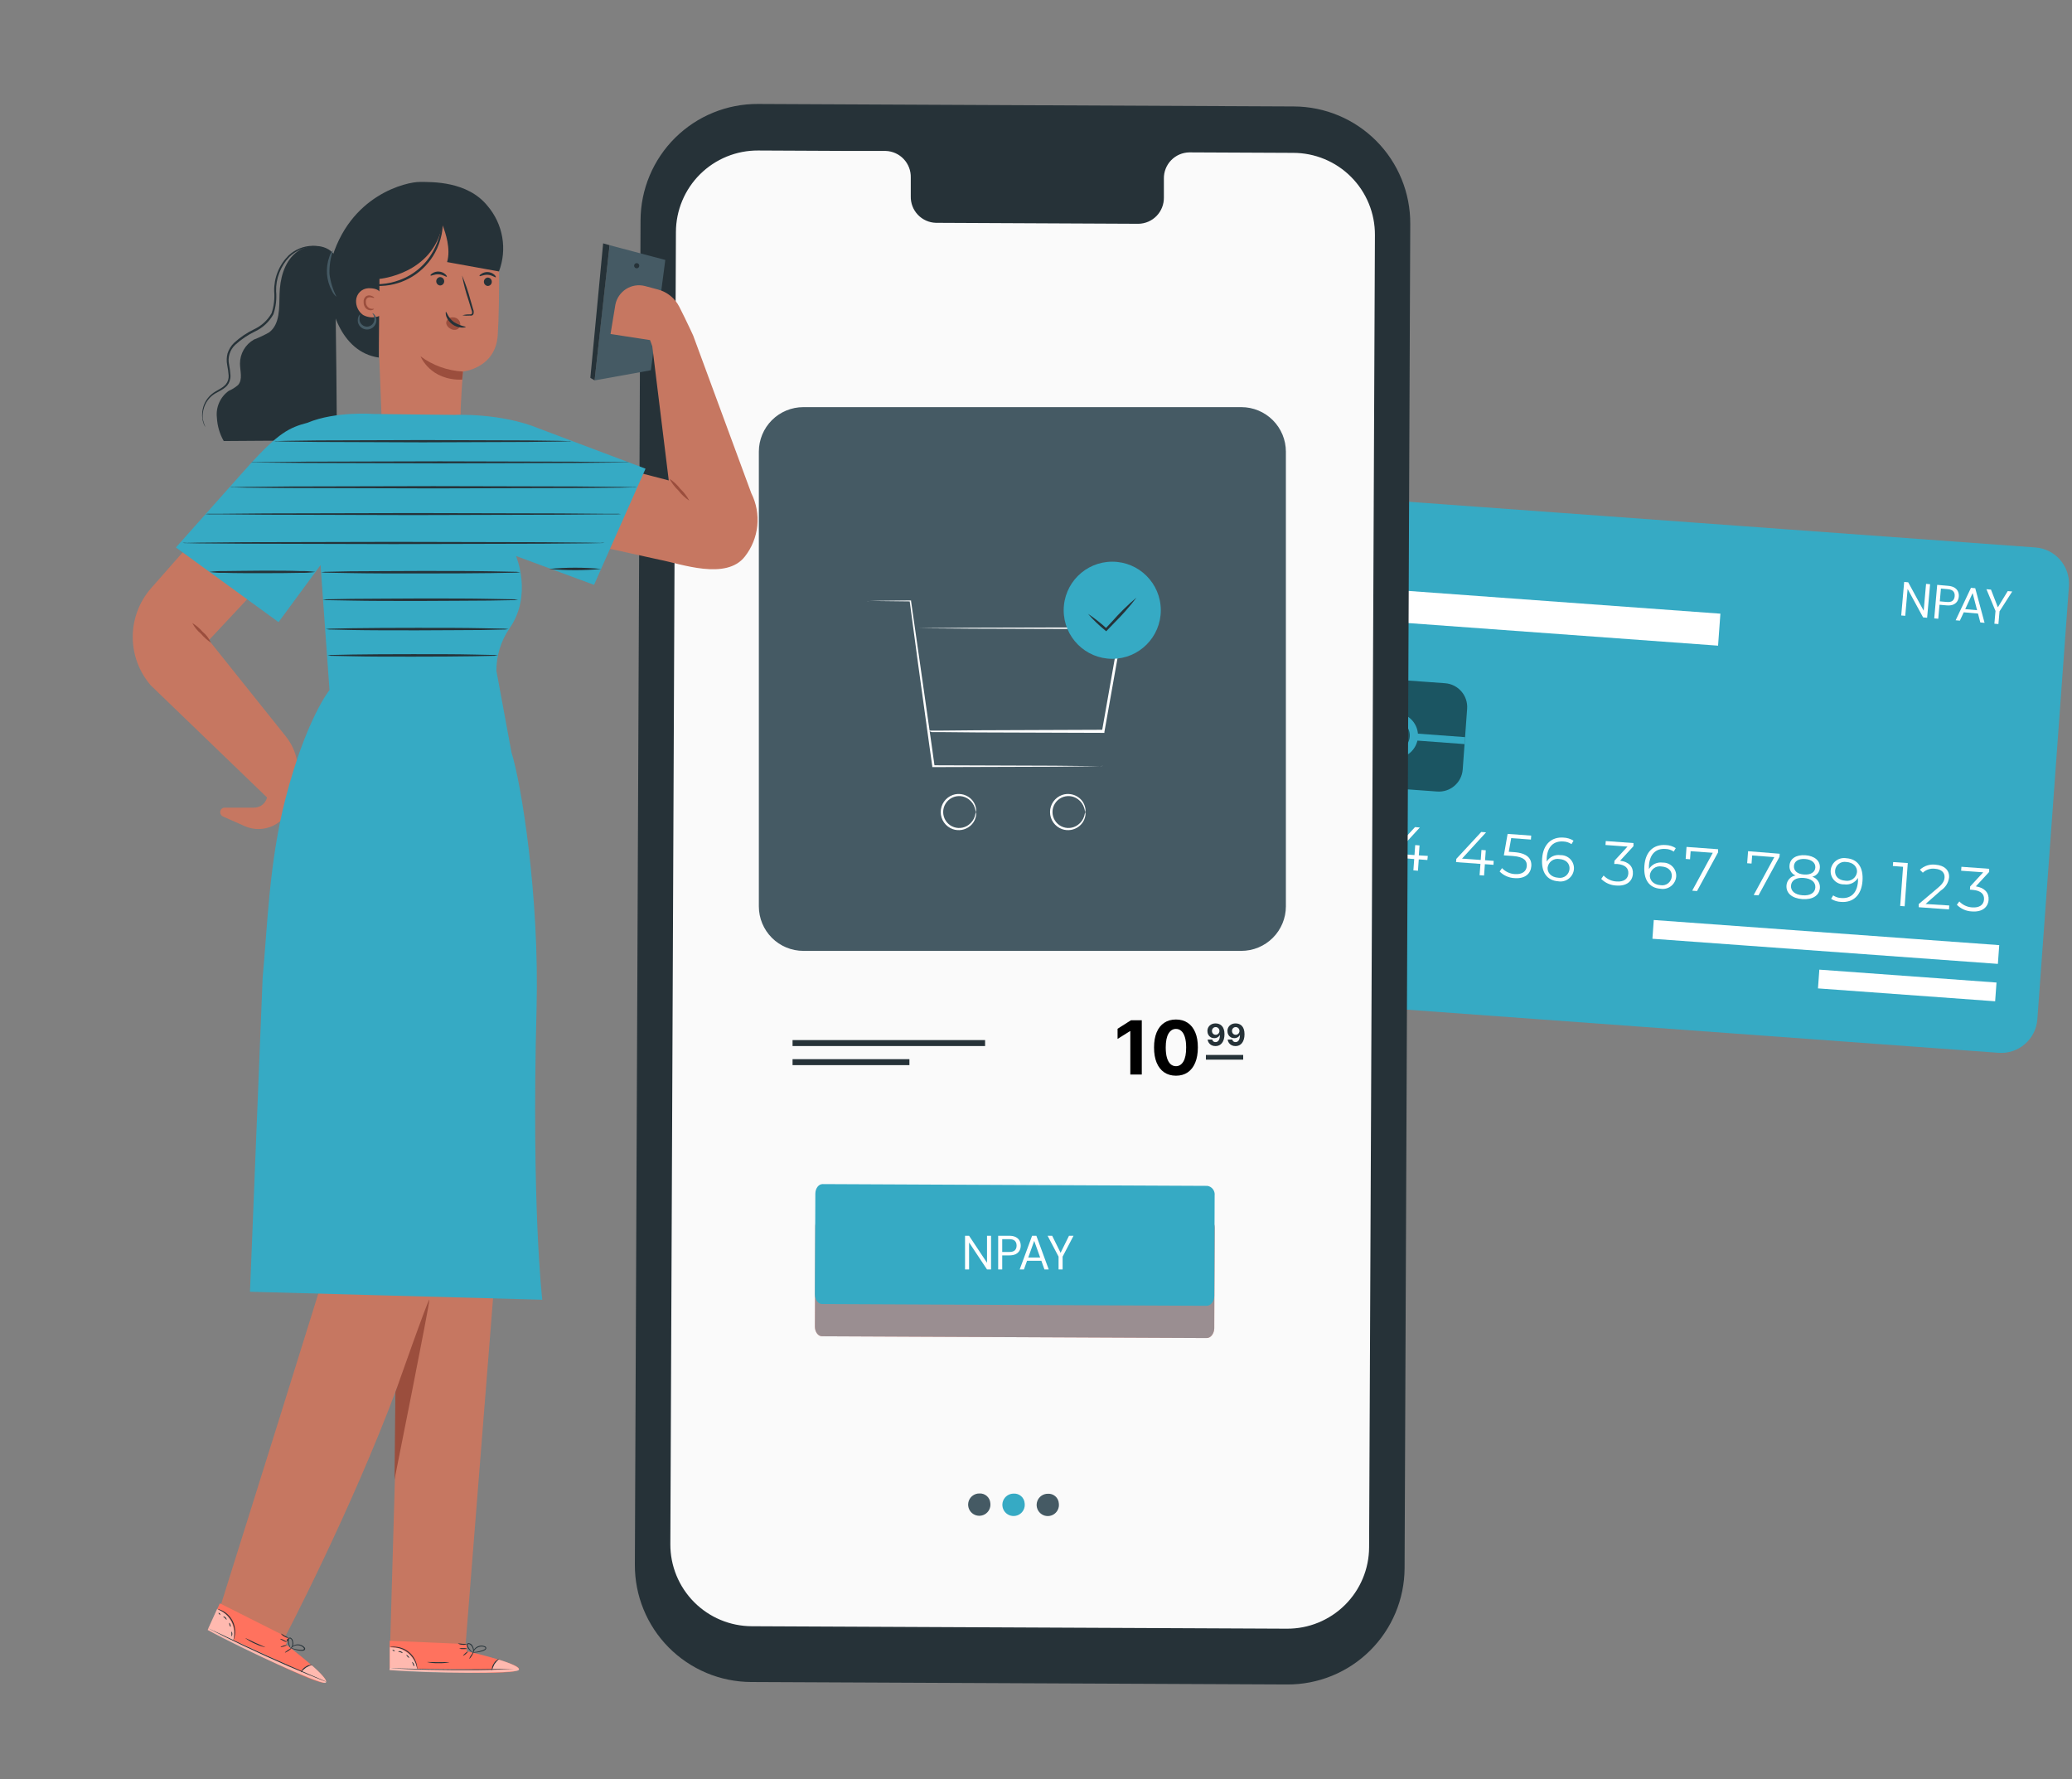 <svg width="431" height="370" viewBox="0 0 431 370" fill="none" xmlns="http://www.w3.org/2000/svg">
<rect x="0" y="0" width="431" height="370" fill="#808080" stroke="none"/>
<path d="M268.75 110.141L262.184 200.192C261.881 204.345 265.003 207.957 269.156 208.26L415.727 218.947C419.88 219.249 423.492 216.128 423.795 211.975L430.361 121.924C430.663 117.771 427.542 114.158 423.389 113.855L276.818 103.169C272.665 102.866 269.052 105.988 268.75 110.141Z" fill="#36AAC4"/>
<path d="M278.73 170.879L278.07 179.879L277.15 179.809L277.74 171.659L275.63 171.509L275.69 170.689L278.73 170.879Z" fill="white"/>
<path d="M287.36 179.7L287.3 180.52L281.01 180.06V179.41L285.01 176.03C286.09 175.11 286.33 174.52 286.37 173.9C286.45 172.9 285.77 172.17 284.37 172.07C283.916 172.009 283.453 172.051 283.017 172.193C282.581 172.335 282.182 172.573 281.85 172.89L281.23 172.28C281.668 171.882 282.188 171.586 282.753 171.413C283.318 171.24 283.915 171.195 284.5 171.28C286.32 171.41 287.41 172.42 287.3 173.92C287.24 174.78 286.91 175.53 285.62 176.62L282.35 179.39L287.36 179.7Z" fill="white"/>
<path d="M296.91 178.85L295.12 178.72L294.95 181.08L294 181L294.17 178.65L289.11 178.28L289.16 177.61L294.34 172.01L295.34 172.09L290.34 177.54L294.23 177.83L294.38 175.75L295.28 175.82L295.13 177.89L297 178L296.91 178.85Z" fill="white"/>
<path d="M310.66 179.85L308.87 179.72L308.7 182.08L307.77 182.01L307.95 179.66L302.88 179.29L302.93 178.62L308.12 173.02L309.12 173.1L304.12 178.56L308.01 178.84L308.16 176.76L309.06 176.83L308.91 178.9L310.7 179.03L310.66 179.85Z" fill="white"/>
<path d="M318.53 180.14C318.41 181.67 317.26 182.78 315.07 182.62C313.889 182.575 312.769 182.082 311.94 181.24L312.44 180.54C313.139 181.285 314.1 181.73 315.12 181.78C316.65 181.89 317.51 181.2 317.59 180.11C317.67 179.02 317.01 178.19 314.73 178.02L312.82 177.89L313.6 173.42L318.51 173.78L318.45 174.6L314.35 174.3L313.84 177.14L314.99 177.22C317.69 177.42 318.64 178.56 318.53 180.14Z" fill="white"/>
<path d="M327.4 180.75C327.367 181.137 327.254 181.513 327.068 181.854C326.882 182.196 326.627 182.494 326.32 182.732C326.013 182.97 325.659 183.141 325.283 183.236C324.906 183.33 324.513 183.345 324.13 183.28C321.75 183.11 320.57 181.36 320.78 178.53C321 175.53 322.78 174.01 325.22 174.19C325.961 174.215 326.682 174.436 327.31 174.83L326.89 175.55C326.382 175.205 325.784 175.015 325.17 175C323.24 174.86 321.9 176 321.73 178.45C321.73 178.65 321.73 178.91 321.73 179.18C322.024 178.702 322.451 178.319 322.959 178.081C323.468 177.843 324.035 177.759 324.59 177.84C324.971 177.828 325.35 177.896 325.703 178.039C326.056 178.183 326.375 178.398 326.64 178.672C326.905 178.946 327.109 179.273 327.24 179.631C327.371 179.989 327.426 180.37 327.4 180.75ZM326.48 180.75C326.57 179.57 325.75 178.75 324.37 178.65C324.091 178.597 323.804 178.603 323.526 178.665C323.249 178.728 322.987 178.847 322.758 179.015C322.528 179.182 322.335 179.395 322.191 179.641C322.047 179.886 321.955 180.158 321.92 180.44C321.85 181.44 322.6 182.44 324.15 182.54C324.425 182.587 324.707 182.576 324.978 182.507C325.248 182.438 325.501 182.314 325.721 182.141C325.94 181.969 326.121 181.752 326.252 181.506C326.383 181.26 326.46 180.988 326.48 180.71V180.75Z" fill="white"/>
<path d="M339.66 181.75C339.55 183.25 338.38 184.32 336.22 184.16C335.033 184.118 333.907 183.624 333.07 182.78L333.57 182.08C334.28 182.827 335.251 183.271 336.28 183.32C337.76 183.43 338.63 182.79 338.71 181.68C338.79 180.57 338.09 179.84 336.42 179.68H335.78L335.83 179L338.54 176.06L333.96 175.73L334.02 174.91L339.78 175.33V175.98L337 179C338.88 179.23 339.77 180.31 339.66 181.75Z" fill="white"/>
<path d="M348.67 182.3C348.637 182.687 348.524 183.063 348.338 183.405C348.152 183.746 347.897 184.045 347.59 184.282C347.283 184.52 346.93 184.692 346.553 184.786C346.176 184.88 345.783 184.895 345.4 184.83C343.02 184.66 341.85 182.91 342.05 180.08C342.27 177.03 344.05 175.56 346.49 175.74C347.232 175.761 347.954 175.982 348.58 176.38L348.16 177.1C347.652 176.756 347.055 176.565 346.44 176.55C344.51 176.41 343.18 177.55 343 179.99C343 180.2 343 180.46 343 180.73C343.294 180.252 343.721 179.87 344.229 179.632C344.738 179.393 345.305 179.31 345.86 179.39C346.241 179.378 346.62 179.446 346.973 179.59C347.326 179.733 347.645 179.949 347.91 180.223C348.175 180.497 348.379 180.823 348.51 181.181C348.641 181.539 348.696 181.92 348.67 182.3ZM347.75 182.3C347.84 181.12 347.02 180.3 345.64 180.2C345.361 180.148 345.074 180.153 344.796 180.215C344.519 180.278 344.257 180.397 344.028 180.565C343.798 180.733 343.605 180.946 343.461 181.191C343.317 181.436 343.225 181.708 343.19 181.99C343.12 182.99 343.87 183.99 345.42 184.09C345.695 184.137 345.977 184.126 346.248 184.057C346.518 183.988 346.771 183.864 346.991 183.691C347.21 183.519 347.391 183.303 347.522 183.056C347.653 182.81 347.731 182.539 347.75 182.26V182.3Z" fill="white"/>
<path d="M357.38 176.61V177.26L353 185.31L352 185.23L356.28 177.35L351.67 177.02L351.55 178.7L350.64 178.63L350.82 176.13L357.38 176.61Z" fill="white"/>
<path d="M370.2 177.55L370.15 178.2L365.79 186.2L364.79 186.13L369.08 178.25L364.47 177.91L364.34 179.59L363.43 179.52L363.62 177.02L370.2 177.55Z" fill="white"/>
<path d="M378.56 184.66C378.44 186.25 377.03 187.14 374.89 186.98C372.75 186.82 371.5 185.74 371.61 184.15C371.642 183.64 371.847 183.157 372.191 182.779C372.534 182.401 372.996 182.151 373.5 182.07C373.093 181.911 372.749 181.622 372.521 181.248C372.293 180.874 372.195 180.436 372.24 180C372.34 178.54 373.65 177.72 375.55 177.86C377.45 178 378.65 179 378.55 180.46C378.531 180.903 378.366 181.327 378.08 181.665C377.794 182.004 377.404 182.238 376.97 182.33C377.46 182.481 377.884 182.793 378.173 183.217C378.462 183.64 378.599 184.149 378.56 184.66ZM377.61 184.58C377.69 183.47 376.79 182.71 375.2 182.58C373.61 182.45 372.63 183.09 372.55 184.19C372.47 185.29 373.35 186.06 374.94 186.19C376.53 186.32 377.53 185.69 377.61 184.58ZM375.26 181.87C376.65 181.97 377.53 181.4 377.61 180.43C377.69 179.46 376.84 178.74 375.49 178.64C374.14 178.54 373.23 179.09 373.16 180.09C373.09 181.09 373.86 181.77 375.26 181.87Z" fill="white"/>
<path d="M387.42 183.23C387.2 186.23 385.42 187.75 382.98 187.57C382.239 187.544 381.518 187.323 380.89 186.93L381.32 186.21C381.825 186.555 382.419 186.746 383.03 186.76C384.96 186.9 386.3 185.76 386.48 183.32C386.48 183.11 386.48 182.85 386.48 182.58C386.188 183.058 385.762 183.439 385.256 183.678C384.749 183.916 384.184 184 383.63 183.92C383.247 183.937 382.865 183.872 382.509 183.73C382.152 183.589 381.83 183.374 381.563 183.099C381.296 182.824 381.09 182.496 380.958 182.136C380.827 181.776 380.773 181.392 380.8 181.01C380.832 180.623 380.944 180.248 381.129 179.906C381.313 179.565 381.567 179.266 381.874 179.028C382.18 178.791 382.533 178.619 382.909 178.525C383.285 178.43 383.677 178.415 384.06 178.48C386.45 178.65 387.63 180.4 387.42 183.23ZM386.28 181.36C386.36 180.36 385.6 179.36 384.05 179.26C383.778 179.213 383.499 179.224 383.231 179.29C382.963 179.356 382.712 179.477 382.493 179.645C382.274 179.813 382.093 180.025 381.96 180.267C381.826 180.509 381.745 180.775 381.72 181.05C381.63 182.23 382.45 183.05 383.83 183.15C384.109 183.203 384.397 183.198 384.674 183.135C384.951 183.072 385.213 182.953 385.442 182.786C385.672 182.618 385.865 182.405 386.009 182.16C386.153 181.914 386.245 181.642 386.28 181.36Z" fill="white"/>
<path d="M396.84 179.48L396.19 188.48L395.26 188.41L395.86 180.26L393.74 180.1L393.8 179.28L396.84 179.48Z" fill="white"/>
<path d="M405.47 188.31L405.41 189.13L399.12 188.67V188.01L403.12 184.63C404.21 183.71 404.44 183.12 404.49 182.51C404.57 181.51 403.88 180.77 402.49 180.67C402.036 180.612 401.574 180.656 401.138 180.797C400.702 180.939 400.303 181.176 399.97 181.49L399.36 180.88C399.793 180.473 400.311 180.168 400.877 179.986C401.442 179.805 402.041 179.751 402.63 179.83C404.45 179.97 405.53 180.97 405.43 182.47C405.366 183.016 405.183 183.542 404.892 184.008C404.602 184.475 404.212 184.872 403.75 185.17L400.54 188L405.47 188.31Z" fill="white"/>
<path d="M413.65 187.14C413.54 188.64 412.36 189.71 410.2 189.55C409.01 189.508 407.883 189.01 407.05 188.16L407.56 187.47C408.267 188.214 409.234 188.658 410.26 188.71C411.75 188.81 412.62 188.18 412.7 187.07C412.78 185.96 412.07 185.23 410.41 185.07L409.77 185.02L409.82 184.35L412.53 181.41L407.94 181.08L408 180.26L413.77 180.68V181.33L411 184.33C412.86 184.62 413.75 185.7 413.65 187.14Z" fill="white"/>
<path d="M344.005 191.328L343.722 195.228L415.582 200.454L415.865 196.554L344.005 191.328Z" fill="white"/>
<path d="M378.444 201.652L378.16 205.552L415.013 208.232L415.296 204.332L378.444 201.652Z" fill="white"/>
<g opacity="0.5">
<path d="M300.595 142.089L280.339 140.612C277.607 140.412 275.231 142.466 275.031 145.198L274.111 157.824C273.912 160.556 275.965 162.933 278.697 163.132L298.953 164.609C301.685 164.808 304.062 162.755 304.261 160.023L305.181 147.396C305.381 144.664 303.327 142.288 300.595 142.089Z" fill="black"/>
</g>
<path d="M274.22 156.52L274.33 155.08L289.86 156.21C290.707 156.245 291.534 155.949 292.166 155.385C292.799 154.821 293.187 154.033 293.248 153.188C293.309 152.343 293.038 151.507 292.494 150.858C291.949 150.208 291.173 149.797 290.33 149.71L274.8 148.58L274.91 147.13L290.43 148.26C291.062 148.284 291.682 148.435 292.254 148.704C292.826 148.973 293.338 149.354 293.759 149.825C294.18 150.296 294.503 150.847 294.707 151.445C294.911 152.043 294.993 152.676 294.947 153.307C294.901 153.937 294.729 154.552 294.441 155.114C294.153 155.676 293.755 156.175 293.27 156.58C292.785 156.986 292.223 157.289 291.619 157.473C291.014 157.657 290.379 157.717 289.75 157.65L274.22 156.52Z" fill="#36AAC4"/>
<path d="M294.12 152.515L294.014 153.961L304.665 154.747L304.771 153.301L294.12 152.515Z" fill="#36AAC4"/>
<path d="M357.863 127.623L280.319 121.97L279.834 128.622L357.378 134.276L357.863 127.623Z" fill="white"/>
<path d="M267.76 350.31L156.24 349.8C153.05 349.786 149.894 349.143 146.953 347.909C144.011 346.675 141.342 344.874 139.096 342.608C136.851 340.343 135.074 337.657 133.867 334.704C132.659 331.752 132.045 328.59 132.06 325.4L133.24 45.81C133.254 42.619 133.897 39.462 135.132 36.52C136.366 33.577 138.168 30.906 140.435 28.66C142.702 26.414 145.388 24.636 148.342 23.428C151.296 22.22 154.459 21.606 157.65 21.62L269.17 22.14C275.61 22.169 281.775 24.755 286.31 29.329C290.844 33.903 293.376 40.09 293.35 46.53L292.17 326.12C292.157 329.312 291.515 332.47 290.281 335.413C289.047 338.356 287.245 341.027 284.978 343.274C282.711 345.52 280.023 347.298 277.069 348.505C274.115 349.713 270.951 350.326 267.76 350.31Z" fill="#263238"/>
<path d="M269 31.79L247.38 31.69C246.675 31.702 245.979 31.852 245.332 32.133C244.685 32.414 244.099 32.819 243.609 33.326C243.119 33.833 242.733 34.432 242.474 35.088C242.215 35.744 242.088 36.445 242.1 37.15V41.07C242.124 42.495 241.582 43.872 240.592 44.897C239.602 45.923 238.245 46.514 236.82 46.54L194.68 46.34C193.257 46.301 191.907 45.699 190.926 44.666C189.946 43.633 189.415 42.254 189.45 40.83V36.91C189.485 35.486 188.954 34.105 187.974 33.071C186.994 32.036 185.644 31.432 184.22 31.39H176.61L157.69 31.3C155.455 31.288 153.24 31.717 151.171 32.562C149.102 33.408 147.22 34.653 145.632 36.226C144.045 37.8 142.783 39.67 141.92 41.732C141.056 43.794 140.608 46.005 140.6 48.24L139.44 321.14C139.432 323.374 139.865 325.588 140.713 327.655C141.561 329.722 142.809 331.601 144.384 333.186C145.959 334.77 147.831 336.028 149.893 336.889C151.955 337.749 154.166 338.195 156.4 338.2L267.7 338.71C269.935 338.722 272.15 338.293 274.219 337.448C276.288 336.602 278.171 335.357 279.758 333.784C281.345 332.211 282.607 330.34 283.47 328.278C284.334 326.217 284.782 324.005 284.79 321.77L286 48.87C286.011 46.631 285.579 44.412 284.729 42.34C283.879 40.268 282.629 38.385 281.049 36.797C279.47 35.21 277.592 33.951 275.524 33.092C273.456 32.232 271.239 31.79 269 31.79Z" fill="#FAFAFA"/>
<path d="M206 312.591C206.065 313.059 205.985 313.536 205.772 313.958C205.558 314.38 205.221 314.727 204.805 314.952C204.389 315.177 203.914 315.269 203.445 315.217C202.975 315.164 202.532 314.969 202.176 314.658C201.82 314.347 201.567 313.935 201.452 313.476C201.337 313.017 201.364 312.535 201.531 312.092C201.698 311.65 201.996 311.269 202.385 311C202.775 310.732 203.237 310.589 203.71 310.591C204.279 310.552 204.839 310.742 205.269 311.117C205.698 311.492 205.961 312.022 206 312.591Z" fill="#455A64"/>
<path d="M213.14 312.62C213.207 313.091 213.129 313.571 212.915 313.996C212.702 314.421 212.363 314.771 211.945 314.998C211.527 315.225 211.05 315.318 210.577 315.266C210.104 315.214 209.659 315.018 209.301 314.705C208.942 314.392 208.689 313.977 208.573 313.516C208.458 313.054 208.486 312.569 208.655 312.124C208.824 311.679 209.124 311.297 209.517 311.028C209.909 310.759 210.374 310.617 210.85 310.62C211.419 310.582 211.98 310.771 212.409 311.146C212.839 311.521 213.101 312.051 213.14 312.62Z" fill="#36AAC4"/>
<path d="M220.25 312.65C220.315 313.118 220.235 313.596 220.022 314.017C219.808 314.439 219.471 314.786 219.055 315.011C218.639 315.236 218.164 315.328 217.695 315.276C217.225 315.223 216.782 315.029 216.426 314.717C216.07 314.406 215.817 313.994 215.702 313.535C215.587 313.077 215.614 312.594 215.781 312.151C215.948 311.709 216.246 311.328 216.635 311.06C217.025 310.791 217.487 310.648 217.96 310.65C218.242 310.63 218.525 310.665 218.793 310.755C219.061 310.845 219.309 310.987 219.522 311.173C219.735 311.359 219.908 311.585 220.033 311.839C220.158 312.092 220.232 312.368 220.25 312.65Z" fill="#455A64"/>
<path d="M258.22 85.17H167.11C162.272 85.17 158.35 89.092 158.35 93.93V188.49C158.35 193.328 162.272 197.25 167.11 197.25H258.22C263.058 197.25 266.98 193.328 266.98 188.49V93.93C266.98 89.092 263.058 85.17 258.22 85.17Z" fill="#455A64"/>
<path d="M258.22 197.75H167.1C164.645 197.747 162.293 196.77 160.558 195.034C158.824 193.298 157.85 190.944 157.85 188.49V93.93C157.85 91.476 158.824 89.122 160.558 87.386C162.293 85.649 164.645 84.673 167.1 84.67H258.22C260.675 84.673 263.028 85.649 264.764 87.385C266.501 89.121 267.477 91.475 267.48 93.93V188.49C267.477 190.945 266.501 193.299 264.764 195.035C263.028 196.771 260.675 197.747 258.22 197.75ZM167.1 85.67C164.911 85.673 162.812 86.544 161.265 88.093C159.718 89.641 158.85 91.741 158.85 93.93V188.49C158.85 190.679 159.718 192.778 161.265 194.327C162.812 195.876 164.911 196.747 167.1 196.75H258.22C260.409 196.747 262.509 195.876 264.057 194.328C265.606 192.779 266.477 190.68 266.48 188.49V93.93C266.477 91.74 265.606 89.641 264.057 88.092C262.509 86.544 260.409 85.673 258.22 85.67H167.1Z" fill="#455A64"/>
<path d="M237.505 212.175V223.462H235.119V214.44H235.052L232.468 216.061V213.945L235.262 212.175H237.505ZM244.613 223.71C243.665 223.706 242.849 223.473 242.166 223.01C241.486 222.547 240.962 221.877 240.595 220.999C240.231 220.12 240.051 219.064 240.055 217.83C240.055 216.599 240.237 215.55 240.601 214.683C240.968 213.816 241.491 213.156 242.171 212.705C242.855 212.249 243.668 212.021 244.613 212.021C245.557 212.021 246.369 212.249 247.048 212.705C247.732 213.16 248.257 213.821 248.624 214.688C248.992 215.552 249.174 216.599 249.17 217.83C249.17 219.068 248.986 220.126 248.619 221.004C248.255 221.882 247.734 222.553 247.054 223.016C246.374 223.478 245.56 223.71 244.613 223.71ZM244.613 221.731C245.259 221.731 245.775 221.406 246.161 220.756C246.547 220.106 246.738 219.13 246.734 217.83C246.734 216.974 246.646 216.261 246.47 215.691C246.297 215.122 246.051 214.694 245.731 214.407C245.415 214.121 245.042 213.978 244.613 213.978C243.97 213.978 243.455 214.299 243.069 214.942C242.684 215.585 242.489 216.548 242.485 217.83C242.485 218.697 242.572 219.421 242.744 220.001C242.921 220.578 243.169 221.011 243.488 221.302C243.808 221.588 244.183 221.731 244.613 221.731Z" fill="black"/>
<path d="M252.873 212.835C253.109 212.835 253.336 212.874 253.554 212.954C253.774 213.033 253.97 213.159 254.142 213.332C254.315 213.506 254.452 213.736 254.552 214.023C254.654 214.308 254.705 214.659 254.707 215.074C254.707 215.464 254.662 215.812 254.574 216.119C254.488 216.424 254.363 216.683 254.2 216.897C254.037 217.11 253.841 217.273 253.61 217.385C253.38 217.496 253.123 217.551 252.839 217.551C252.533 217.551 252.263 217.492 252.028 217.374C251.793 217.254 251.604 217.092 251.461 216.888C251.319 216.681 251.233 216.45 251.203 216.193H252.16C252.197 216.36 252.276 216.49 252.396 216.583C252.515 216.674 252.663 216.719 252.839 216.719C253.138 216.719 253.365 216.589 253.521 216.329C253.676 216.068 253.755 215.71 253.756 215.256H253.725C253.656 215.39 253.563 215.506 253.447 215.603C253.33 215.699 253.196 215.773 253.046 215.825C252.896 215.877 252.737 215.903 252.568 215.903C252.298 215.903 252.056 215.84 251.844 215.713C251.632 215.586 251.464 215.411 251.342 215.188C251.219 214.966 251.158 214.712 251.158 214.426C251.157 214.118 251.228 213.844 251.371 213.604C251.515 213.363 251.715 213.175 251.972 213.039C252.23 212.901 252.531 212.833 252.873 212.835ZM252.88 213.597C252.729 213.597 252.594 213.633 252.476 213.704C252.36 213.776 252.267 213.873 252.198 213.994C252.131 214.115 252.098 214.25 252.1 214.399C252.1 214.55 252.132 214.686 252.198 214.807C252.265 214.927 252.357 215.023 252.472 215.094C252.588 215.165 252.721 215.2 252.871 215.2C252.983 215.2 253.087 215.179 253.182 215.137C253.278 215.095 253.361 215.037 253.431 214.964C253.503 214.89 253.559 214.804 253.599 214.706C253.64 214.609 253.66 214.506 253.66 214.397C253.658 214.252 253.624 214.119 253.557 213.998C253.489 213.877 253.397 213.78 253.279 213.707C253.161 213.634 253.028 213.597 252.88 213.597ZM257.04 212.835C257.276 212.835 257.503 212.874 257.722 212.954C257.941 213.033 258.137 213.159 258.309 213.332C258.482 213.506 258.619 213.736 258.719 214.023C258.821 214.308 258.872 214.659 258.874 215.074C258.874 215.464 258.83 215.812 258.741 216.119C258.655 216.424 258.53 216.683 258.367 216.897C258.204 217.11 258.008 217.273 257.778 217.385C257.547 217.496 257.29 217.551 257.006 217.551C256.7 217.551 256.43 217.492 256.195 217.374C255.96 217.254 255.771 217.092 255.628 216.888C255.486 216.681 255.4 216.45 255.37 216.193H256.327C256.365 216.36 256.443 216.49 256.563 216.583C256.682 216.674 256.83 216.719 257.006 216.719C257.305 216.719 257.532 216.589 257.688 216.329C257.843 216.068 257.922 215.71 257.923 215.256H257.892C257.823 215.39 257.73 215.506 257.614 215.603C257.497 215.699 257.364 215.773 257.213 215.825C257.063 215.877 256.904 215.903 256.735 215.903C256.465 215.903 256.223 215.84 256.011 215.713C255.799 215.586 255.632 215.411 255.509 215.188C255.387 214.966 255.325 214.712 255.325 214.426C255.324 214.118 255.395 213.844 255.538 213.604C255.682 213.363 255.882 213.175 256.139 213.039C256.397 212.901 256.698 212.833 257.04 212.835ZM257.047 213.597C256.896 213.597 256.761 213.633 256.643 213.704C256.527 213.776 256.434 213.873 256.365 213.994C256.298 214.115 256.265 214.25 256.267 214.399C256.267 214.55 256.3 214.686 256.365 214.807C256.433 214.927 256.524 215.023 256.639 215.094C256.755 215.165 256.888 215.2 257.038 215.2C257.15 215.2 257.254 215.179 257.349 215.137C257.445 215.095 257.528 215.037 257.598 214.964C257.67 214.89 257.726 214.804 257.766 214.706C257.807 214.609 257.827 214.506 257.827 214.397C257.825 214.252 257.791 214.119 257.724 213.998C257.657 213.877 257.564 213.78 257.446 213.707C257.328 213.634 257.195 213.597 257.047 213.597Z" fill="#263238"/>
<path d="M258.6 219.391H250.84V220.371H258.6V219.391Z" fill="#263238"/>
<path d="M204.91 216.301H164.86V217.541H204.91V216.301Z" fill="#263238"/>
<path d="M189.17 220.271H164.86V221.511H189.17V220.271Z" fill="#263238"/>
<path d="M251 278.27L171 277.9C170.17 277.9 169.51 276.99 169.51 275.9L169.6 254.96C169.6 253.85 170.28 252.96 171.11 252.96L251.17 253.33C252 253.33 252.67 254.23 252.66 255.33L252.58 276.28C252.53 277.38 251.85 278.27 251 278.27Z" fill="#FF725E"/>
<g opacity="0.5">
<path d="M251 278.27L171 277.9C170.17 277.9 169.51 276.99 169.51 275.9L169.6 254.96C169.6 253.85 170.28 252.96 171.11 252.96L251.17 253.33C252 253.33 252.67 254.23 252.66 255.33L252.58 276.28C252.53 277.38 251.85 278.27 251 278.27Z" fill="#36AAC4"/>
</g>
<path d="M251 271.56L171 271.19C170.17 271.19 169.51 270.28 169.51 269.19L169.6 248.25C169.6 247.14 170.28 246.25 171.11 246.25L251.17 246.62C251.627 246.699 252.037 246.95 252.314 247.322C252.592 247.695 252.715 248.159 252.66 248.62L252.58 269.57C252.53 270.66 251.85 271.56 251 271.56Z" fill="#36AAC4"/>
<path d="M229.51 159.27C229.276 159.314 229.038 159.331 228.8 159.32L226.8 159.37L219.3 159.45L194.14 159.53H193.92V159.31C193.73 157.98 193.53 156.57 193.33 155.14C191.62 142.91 190.14 131.99 189.21 124.92L189.37 125.07L182.67 124.99H180.89C180.684 125.012 180.476 125.012 180.27 124.99C180.476 124.973 180.684 124.973 180.89 124.99L182.67 124.94L189.37 124.87H189.51V125.02C190.51 132.07 192.12 143.02 193.83 155.21C194.03 156.64 194.22 158.05 194.41 159.38L194.15 159.15L219.31 159.24L226.81 159.32H228.81C229.042 159.289 229.276 159.273 229.51 159.27Z" fill="white"/>
<path d="M193.1 151.94H193.8H195.8L203.37 151.87L229.49 151.77L229.24 151.98C230.01 147.59 230.85 142.83 231.72 137.91C232.16 135.38 232.6 132.91 233.02 130.53L233.28 130.83L202.5 130.74L193.39 130.67L190.93 130.62H193.39L202.5 130.54L233.28 130.46H233.58L233.53 130.76C233.11 133.13 232.67 135.61 232.23 138.14C231.36 143.06 230.51 147.81 229.73 152.21V152.41H229.52L203.4 152.32L195.83 152.25H193.83C193.576 152.172 193.331 152.068 193.1 151.94Z" fill="white"/>
<path d="M203 168.88C202.95 168.88 202.95 168.56 202.79 168.04C202.566 167.306 202.11 166.663 201.49 166.21C200.996 165.843 200.41 165.621 199.797 165.568C199.184 165.514 198.568 165.633 198.018 165.909C197.469 166.185 197.007 166.609 196.684 167.133C196.361 167.657 196.19 168.26 196.19 168.875C196.19 169.49 196.361 170.094 196.684 170.617C197.007 171.141 197.469 171.565 198.018 171.841C198.568 172.118 199.184 172.236 199.797 172.183C200.41 172.13 200.996 171.907 201.49 171.54C202.108 171.09 202.564 170.451 202.79 169.72C202.95 169.19 202.95 168.88 203 168.88C203.074 169.172 203.074 169.478 203 169.77C202.831 170.59 202.378 171.323 201.72 171.84C201.228 172.23 200.645 172.488 200.026 172.592C199.407 172.695 198.771 172.639 198.18 172.43C197.448 172.168 196.814 171.687 196.367 171.051C195.919 170.416 195.679 169.658 195.679 168.88C195.679 168.103 195.919 167.344 196.367 166.709C196.814 166.073 197.448 165.592 198.18 165.33C198.771 165.121 199.407 165.065 200.026 165.169C200.645 165.272 201.228 165.53 201.72 165.92C202.38 166.44 202.833 167.177 203 168C203.072 168.289 203.072 168.591 203 168.88Z" fill="white"/>
<path d="M225.74 168.88C225.69 168.88 225.69 168.56 225.53 168.04C225.309 167.304 224.852 166.661 224.23 166.21C223.736 165.843 223.15 165.621 222.537 165.568C221.924 165.514 221.308 165.633 220.759 165.909C220.209 166.185 219.747 166.609 219.424 167.133C219.101 167.657 218.93 168.26 218.93 168.875C218.93 169.49 219.101 170.094 219.424 170.617C219.747 171.141 220.209 171.565 220.759 171.841C221.308 172.118 221.924 172.236 222.537 172.183C223.15 172.13 223.736 171.907 224.23 171.54C224.852 171.093 225.309 170.453 225.53 169.72C225.69 169.19 225.69 168.88 225.74 168.88C225.814 169.172 225.814 169.478 225.74 169.77C225.571 170.59 225.118 171.323 224.46 171.84C223.968 172.23 223.385 172.488 222.766 172.592C222.147 172.695 221.512 172.639 220.92 172.43C220.188 172.168 219.555 171.687 219.107 171.051C218.659 170.416 218.419 169.658 218.419 168.88C218.419 168.103 218.659 167.344 219.107 166.709C219.555 166.073 220.188 165.592 220.92 165.33C221.512 165.121 222.147 165.065 222.766 165.169C223.385 165.272 223.968 165.53 224.46 165.92C225.118 166.437 225.571 167.171 225.74 167.99C225.814 168.282 225.814 168.588 225.74 168.88Z" fill="white"/>
<path d="M231.36 137.011C236.938 137.011 241.46 132.489 241.46 126.911C241.46 121.332 236.938 116.811 231.36 116.811C225.782 116.811 221.26 121.332 221.26 126.911C221.26 132.489 225.782 137.011 231.36 137.011Z" fill="#36AAC4"/>
<path d="M236.42 124.261C234.981 126.149 233.41 127.934 231.72 129.601L230.27 131.111L230.11 131.291L229.93 131.131C228.623 130.079 227.412 128.915 226.31 127.651C227.707 128.58 229.028 129.62 230.26 130.761H229.91C230.37 130.281 230.85 129.761 231.34 129.231C232.907 127.45 234.605 125.789 236.42 124.261Z" fill="#263238"/>
<path d="M126.84 51C126.71 51.35 123.68 79.11 123.68 79.11L135.39 77L138.39 54.06L126.84 51Z" fill="#455A64"/>
<path d="M123.68 79.099L122.8 78.579L125.46 50.609L126.8 50.989L123.68 79.099Z" fill="#263238"/>
<path d="M132.44 55.8C132.738 55.8 132.98 55.558 132.98 55.26C132.98 54.962 132.738 54.72 132.44 54.72C132.142 54.72 131.9 54.962 131.9 55.26C131.9 55.558 132.142 55.8 132.44 55.8Z" fill="#263238"/>
<path d="M116.65 94.07L139.11 99.91L135.68 72L135.22 70.73L127 69.46L128 63.38C128.129 62.711 128.393 62.076 128.776 61.513C129.16 60.95 129.654 60.471 130.229 60.106C130.804 59.74 131.447 59.496 132.12 59.389C132.792 59.281 133.48 59.312 134.14 59.48L136.84 60.2C137.792 60.45 138.68 60.899 139.447 61.515C140.213 62.132 140.842 62.904 141.29 63.78C142.85 66.84 144.38 70.18 144.23 69.89L156.28 102.57C157.33 104.666 157.761 107.017 157.524 109.35C157.286 111.682 156.39 113.898 154.94 115.74C151.06 120.74 141.69 117.27 137.27 116.42L108.5 110.08L116.65 94.07Z" fill="#C67761"/>
<path d="M31.38 142.55C28.938 139.738 27.599 136.136 27.612 132.412C27.625 128.688 28.988 125.095 31.45 122.3L56 94.45L62.57 112.83C62.12 113.13 43.45 133.14 43.45 133.14L59.45 153.14C60.665 154.655 61.477 156.452 61.809 158.365C62.141 160.279 61.983 162.245 61.35 164.08L60.63 167.03C60.383 168.037 59.917 168.978 59.265 169.785C58.614 170.592 57.793 171.246 56.86 171.7C55.928 172.154 54.907 172.398 53.87 172.413C52.833 172.429 51.806 172.216 50.86 171.79L46.35 169.79C46.229 169.728 46.122 169.643 46.036 169.538C45.949 169.434 45.885 169.313 45.847 169.183C45.808 169.053 45.797 168.917 45.813 168.782C45.829 168.647 45.872 168.518 45.94 168.4C46.025 168.265 46.143 168.154 46.283 168.077C46.423 168 46.58 167.96 46.74 167.96H52.85C53.471 167.962 54.076 167.755 54.565 167.373C55.055 166.99 55.402 166.454 55.55 165.85L31.38 142.55Z" fill="#C67761"/>
<path d="M40 129.569C40.809 130.062 41.534 130.68 42.15 131.399C42.894 132.006 43.484 132.78 43.87 133.659C43.095 133.122 42.392 132.487 41.78 131.769C41.045 131.163 40.44 130.415 40 129.569Z" fill="#9B4E3D"/>
<path d="M45.85 334.06C45.85 334.06 71.06 253.96 71.6 251.36C72.08 249.01 62.45 191.36 61.23 176.45L95.31 177.72V178L109.8 178.8L96.8 342.62H81.14L82.7 288.27C73.03 314.27 59.17 340.68 59.17 340.68L45.85 334.06Z" fill="#C67761"/>
<path d="M82.06 307.72C82.06 307.22 82.25 289.51 82.25 289.51C82.25 289.51 89.17 269.81 89.31 270.31C89.45 270.81 82.06 307.72 82.06 307.72Z" fill="#9B4E3D"/>
<path d="M69.57 53C67.76 50.5 63.66 50.67 61.35 52.72C59.04 54.77 58.24 58.05 58.15 61.14C58.07 64.01 58.27 67.43 55.96 69.14C54.949 69.705 53.9 70.2 52.82 70.62C51.937 71.121 51.203 71.849 50.693 72.727C50.184 73.606 49.917 74.604 49.92 75.62C49.92 77.14 50.54 78.9 49.53 80.06C48.95 80.565 48.296 80.976 47.59 81.28C46.712 81.906 46.019 82.758 45.584 83.746C45.15 84.733 44.989 85.819 45.12 86.89C45.21 88.589 45.696 90.243 46.54 91.72C46.54 91.72 62.72 91.56 70.08 91.72C70.08 91.72 69.95 65.78 69.57 53Z" fill="#263238"/>
<path d="M95.81 86.33C95.76 84.51 96.3 77.27 96.3 77.27C96.3 77.27 103.05 76.61 103.53 69.76C104.01 62.91 103.76 47.1 103.76 47.1L91.56 40.81L78 51.16L79.36 86.4L95.81 86.33Z" fill="#C67761"/>
<path d="M102.3 58.61C102.301 58.723 102.28 58.836 102.237 58.94C102.194 59.045 102.131 59.141 102.051 59.221C101.971 59.301 101.875 59.364 101.77 59.407C101.665 59.45 101.553 59.471 101.44 59.47C101.224 59.447 101.024 59.344 100.879 59.183C100.734 59.021 100.653 58.812 100.653 58.595C100.653 58.378 100.734 58.168 100.879 58.007C101.024 57.845 101.224 57.743 101.44 57.72C101.555 57.72 101.669 57.743 101.776 57.788C101.882 57.833 101.978 57.899 102.059 57.982C102.139 58.065 102.202 58.164 102.243 58.271C102.284 58.379 102.304 58.494 102.3 58.61Z" fill="#263238"/>
<path d="M103.14 57.66C103.03 57.77 102.4 57.21 101.48 57.15C100.56 57.09 99.87 57.54 99.77 57.41C99.67 57.28 99.84 57.15 100.15 56.94C100.554 56.672 101.036 56.545 101.52 56.58C102.005 56.614 102.466 56.807 102.83 57.13C103.11 57.39 103.19 57.61 103.14 57.66Z" fill="#263238"/>
<path d="M92.4 58.5C92.4 58.731 92.308 58.952 92.145 59.115C91.982 59.279 91.761 59.37 91.53 59.37C91.314 59.347 91.114 59.245 90.969 59.083C90.824 58.922 90.744 58.712 90.744 58.495C90.744 58.278 90.824 58.069 90.969 57.907C91.114 57.745 91.314 57.643 91.53 57.62C91.645 57.62 91.759 57.643 91.865 57.687C91.971 57.732 92.068 57.797 92.149 57.879C92.23 57.96 92.293 58.057 92.337 58.164C92.38 58.271 92.401 58.385 92.4 58.5Z" fill="#263238"/>
<path d="M92.94 57.55C92.83 57.66 92.2 57.11 91.28 57.05C90.36 56.99 89.66 57.43 89.57 57.31C89.48 57.19 89.64 57.04 89.94 56.83C90.347 56.561 90.834 56.437 91.32 56.48C91.805 56.514 92.266 56.707 92.63 57.03C92.9 57.28 93 57.5 92.94 57.55Z" fill="#263238"/>
<path d="M96.17 65.57C96.662 65.434 97.17 65.371 97.68 65.38C97.92 65.38 98.14 65.38 98.19 65.16C98.221 64.903 98.175 64.642 98.06 64.41C97.87 63.78 97.67 63.13 97.45 62.41C96.88 60.738 96.432 59.027 96.11 57.29C96.806 58.912 97.381 60.583 97.83 62.29C98.03 62.98 98.23 63.64 98.41 64.29C98.55 64.604 98.579 64.957 98.49 65.29C98.456 65.375 98.402 65.451 98.332 65.51C98.263 65.569 98.179 65.61 98.09 65.63C97.957 65.648 97.823 65.648 97.69 65.63C97.183 65.675 96.672 65.654 96.17 65.57Z" fill="#263238"/>
<path d="M96.3 77.269C93.114 77.101 90.048 76.002 87.48 74.109C87.48 74.109 89.48 79.169 96.14 78.949L96.3 77.269Z" fill="#9B4E3D"/>
<path d="M68.34 57.61C68.41 57.12 68.27 58.14 68.34 57.38C68.436 56.449 68.582 55.524 68.78 54.61C72.57 40.35 84.84 37.81 87.27 37.84C89.86 37.84 97.27 37.65 101.43 42.84C103.005 44.69 104.055 46.928 104.47 49.322C104.885 51.716 104.65 54.178 103.79 56.45L93 54.5C93.8 51.81 92.7 48.44 92.07 46.87L92.01 46.81C90 57.05 78.93 58 78.93 58L78.79 74.36C70.79 73.2 68.15 63.55 68.34 57.61Z" fill="#263238"/>
<path d="M75.71 59C76.045 58.985 76.38 59.008 76.71 59.07C77.582 59.148 78.458 59.148 79.33 59.07C80.615 58.972 81.881 58.696 83.09 58.25C86.078 57.172 88.568 55.038 90.09 52.25C90.723 51.124 91.198 49.916 91.5 48.66C91.728 47.483 91.885 46.295 91.97 45.1C92.063 45.425 92.103 45.762 92.09 46.1C92.114 46.995 92.037 47.891 91.86 48.77C91.595 50.075 91.14 51.336 90.51 52.51C89.414 54.542 87.805 56.252 85.844 57.471C83.883 58.69 81.638 59.376 79.33 59.46C78.439 59.502 77.546 59.438 76.67 59.27C76.337 59.233 76.013 59.141 75.71 59Z" fill="#263238"/>
<path d="M79.05 65.58C79.12 64.58 79.59 62.09 79.25 61.12C78.91 60.15 77.83 59.93 76.64 59.94C75.968 59.964 75.33 60.242 74.853 60.716C74.377 61.191 74.097 61.828 74.07 62.5C74.042 63.081 74.16 63.66 74.414 64.184C74.667 64.708 75.047 65.16 75.52 65.5C76.038 65.788 76.615 65.956 77.207 65.991C77.799 66.026 78.391 65.926 78.94 65.7" fill="#C67761"/>
<path d="M77.77 64.23C77.77 64.16 77.43 64.31 77 64.16C76.732 64.055 76.502 63.87 76.343 63.63C76.184 63.391 76.103 63.108 76.11 62.82C76.09 62.675 76.102 62.527 76.145 62.387C76.188 62.247 76.261 62.118 76.36 62.01C76.553 61.868 76.791 61.801 77.03 61.82C77.5 61.88 77.82 62.01 77.85 61.93C77.88 61.85 77.65 61.64 77.1 61.47C76.931 61.424 76.754 61.416 76.581 61.445C76.409 61.474 76.244 61.541 76.1 61.64C75.934 61.789 75.805 61.976 75.725 62.184C75.645 62.393 75.616 62.617 75.64 62.84C75.628 63.255 75.755 63.663 76 64C76.223 64.275 76.54 64.457 76.89 64.51C77.53 64.59 77.82 64.27 77.77 64.23Z" fill="#9B4E3D"/>
<path d="M74.91 65.41C74.817 65.773 74.773 66.146 74.78 66.52C74.816 66.906 74.999 67.264 75.29 67.52C75.456 67.675 75.654 67.791 75.871 67.86C76.087 67.929 76.316 67.949 76.541 67.918C76.766 67.888 76.981 67.807 77.171 67.683C77.362 67.559 77.522 67.394 77.64 67.2C77.851 66.882 77.933 66.496 77.87 66.12C77.77 65.45 77.4 65.12 77.46 65.12C77.52 65.12 77.99 65.29 78.23 66.12C78.296 66.353 78.315 66.598 78.284 66.839C78.253 67.079 78.173 67.311 78.05 67.52C77.904 67.786 77.698 68.014 77.448 68.185C77.198 68.357 76.911 68.468 76.611 68.509C76.31 68.549 76.004 68.519 75.718 68.421C75.431 68.322 75.172 68.157 74.96 67.94C74.787 67.771 74.65 67.569 74.558 67.345C74.465 67.122 74.418 66.882 74.42 66.64C74.43 65.71 74.88 65.36 74.91 65.41Z" fill="#455A64"/>
<path d="M70 61.72C69.595 61.401 69.273 60.989 69.06 60.52C68.467 59.435 68.113 58.236 68.02 57.003C67.927 55.77 68.097 54.532 68.52 53.37C68.659 52.873 68.921 52.42 69.28 52.05C68.741 53.629 68.487 55.292 68.53 56.96C68.74 58.62 69.237 60.23 70 61.72Z" fill="#455A64"/>
<path d="M42.75 88.86C42.646 88.719 42.556 88.568 42.48 88.41C42.279 87.952 42.144 87.467 42.08 86.97C41.991 86.174 42.062 85.368 42.29 84.6C42.598 83.587 43.192 82.684 44 82C44.9 81.2 46.2 80.85 47 79.89C47.4 79.379 47.599 78.738 47.56 78.09C47.505 77.361 47.404 76.637 47.26 75.92C47.104 75.122 47.128 74.298 47.33 73.51C47.588 72.696 48.037 71.955 48.64 71.35C49.91 70.174 51.349 69.197 52.91 68.45C54.416 67.742 55.666 66.586 56.49 65.14C56.982 63.663 57.166 62.101 57.03 60.55C57.004 59.173 57.256 57.806 57.772 56.529C58.287 55.252 59.055 54.093 60.03 53.12C61.391 51.856 63.173 51.143 65.03 51.12C65.53 51.125 66.027 51.192 66.51 51.32C66.683 51.356 66.848 51.42 67 51.51C66.341 51.381 65.671 51.321 65 51.33C63.209 51.42 61.511 52.155 60.22 53.4C59.306 54.351 58.589 55.473 58.11 56.701C57.631 57.93 57.4 59.242 57.43 60.56C57.578 62.182 57.388 63.816 56.87 65.36C56.011 66.908 54.689 68.149 53.09 68.91C51.574 69.634 50.172 70.578 48.93 71.71C48.375 72.231 47.966 72.888 47.743 73.616C47.521 74.344 47.492 75.118 47.66 75.86C47.803 76.596 47.897 77.341 47.94 78.09C47.973 78.848 47.728 79.591 47.25 80.18C46.25 81.26 44.94 81.56 44.11 82.29C43.336 82.933 42.761 83.783 42.45 84.74C42.21 85.468 42.111 86.235 42.16 87C42.284 87.641 42.482 88.265 42.75 88.86Z" fill="#263238"/>
<path d="M93.42 66.13C93.651 66.034 93.899 65.984 94.15 65.984C94.4 65.984 94.648 66.034 94.88 66.13C95.109 66.233 95.308 66.393 95.459 66.594C95.609 66.795 95.706 67.031 95.74 67.28C95.767 67.53 95.716 67.783 95.595 68.003C95.473 68.223 95.286 68.4 95.06 68.51C94.832 68.595 94.587 68.625 94.346 68.597C94.104 68.569 93.873 68.485 93.67 68.35C93.47 68.249 93.294 68.109 93.151 67.936C93.008 67.764 92.902 67.565 92.84 67.35C92.794 67.124 92.828 66.889 92.935 66.685C93.043 66.481 93.217 66.32 93.43 66.23" fill="#9B4E3D"/>
<path d="M92.76 64.85C92.91 64.85 93.21 66.09 94.4 66.97C95.171 67.442 96.016 67.78 96.9 67.97C96.9 68.04 96.59 68.15 96.05 68.13C95.328 68.096 94.632 67.849 94.05 67.42C93.48 66.994 93.048 66.41 92.81 65.74C92.68 65.2 92.7 64.86 92.76 64.85Z" fill="#263238"/>
<path d="M64 87.91C60.11 88.91 57.93 90.11 52.13 96.4L36.59 113.85L57.94 129.38L66.68 117.51L68.54 143.51C68.54 143.51 63.7 149.45 59.41 165.98C55.94 179.35 55.62 192.98 54.63 203.35L52 268.64L112.8 270.3C112.8 270.3 110.52 250.97 111.61 209.78C112.23 186.36 108.44 162.94 106.39 156.46L103.26 139.51C103.245 136.395 104.172 133.349 105.92 130.77C110.85 123.83 107.34 115.63 107.34 115.63L123.57 121.63L134.28 97.47L112.13 89.12C104.13 85.81 94.6 86.29 94.6 86.29L77.73 86.09C77.73 86.09 69.81 85.48 64.01 87.9" fill="#36AAC4"/>
<path d="M97.12 343.4V341.92L81.06 341.22V347.3L82.06 347.37C86.47 347.62 104.49 348.37 107.45 347.48C110.69 346.5 97.12 343.4 97.12 343.4Z" fill="#FF725E"/>
<g opacity="0.5">
<path d="M86.81 347.19C86.591 345.844 85.878 344.628 84.81 343.78C83.759 342.931 82.428 342.51 81.08 342.6V347.07L86.81 347.19Z" fill="white"/>
</g>
<g opacity="0.5">
<path d="M103.75 345.149C103.75 345.149 108.5 346.529 107.91 347.319C107.32 348.109 89.06 348.029 81.02 347.319V346.959L102.3 347.219C102.3 347.219 102.82 345.179 103.75 345.149Z" fill="white"/>
</g>
<path d="M80.79 346.93H81.07L81.86 346.98L84.76 347.12C87.21 347.21 90.61 347.3 94.35 347.32C98.09 347.34 101.49 347.32 103.94 347.2L106.85 347.09H107.64H107.91H106.85H103.94C101.49 347.14 98.1 347.17 94.35 347.16C90.6 347.15 87.22 347.07 84.77 347.01L81.86 346.94H81.07L80.79 346.93Z" fill="#263238"/>
<path d="M102.32 347.45C102.452 346.968 102.636 346.502 102.87 346.06C103.164 345.66 103.499 345.291 103.87 344.96C103.375 345.142 102.963 345.497 102.71 345.96C102.399 346.391 102.26 346.922 102.32 347.45Z" fill="#263238"/>
<path d="M97.61 345C97.66 345 97.89 344.75 98.12 344.39C98.35 344.03 98.51 343.7 98.46 343.67C98.41 343.64 98.19 343.92 97.96 344.28C97.789 344.49 97.67 344.736 97.61 345Z" fill="#263238"/>
<path d="M96.32 344.35C96.32 344.35 96.61 344.22 96.89 343.98C97.17 343.74 97.36 343.5 97.32 343.46C97.28 343.42 97.04 343.59 96.76 343.83C96.48 344.07 96.29 344.31 96.32 344.35Z" fill="#263238"/>
<path d="M95.51 342.84C95.776 342.934 96.058 342.972 96.34 342.95C96.81 342.95 97.18 342.95 97.18 342.86C96.914 342.765 96.631 342.727 96.35 342.75C96.067 342.719 95.78 342.75 95.51 342.84Z" fill="#263238"/>
<path d="M95.23 341.77C95.504 341.956 95.829 342.054 96.16 342.05C96.499 342.112 96.849 342.067 97.16 341.92C96.849 341.874 96.534 341.854 96.22 341.86C95.893 341.802 95.562 341.772 95.23 341.77Z" fill="#263238"/>
<path d="M98.16 343.649C98.491 343.705 98.829 343.705 99.16 343.649C99.53 343.608 99.895 343.531 100.25 343.419C100.468 343.355 100.679 343.268 100.88 343.159C101.001 343.086 101.093 342.973 101.14 342.839C101.155 342.763 101.148 342.684 101.119 342.611C101.091 342.539 101.043 342.476 100.98 342.429C100.588 342.236 100.141 342.185 99.716 342.286C99.291 342.386 98.914 342.631 98.65 342.979C98.493 343.181 98.377 343.413 98.31 343.659C98.31 343.829 98.31 343.929 98.31 343.939C98.41 343.619 98.569 343.321 98.78 343.059C99.01 342.789 99.317 342.593 99.66 342.499C99.858 342.431 100.068 342.402 100.278 342.416C100.487 342.43 100.692 342.485 100.88 342.579C101.04 342.699 100.98 342.899 100.8 342.999C100.616 343.103 100.421 343.187 100.22 343.249C99.874 343.367 99.52 343.458 99.16 343.519C98.55 343.619 98.16 343.619 98.16 343.649Z" fill="#263238"/>
<path d="M98.43 343.7C98.549 343.484 98.591 343.233 98.55 342.99C98.516 342.722 98.42 342.465 98.27 342.24C98.187 342.085 98.065 341.954 97.916 341.861C97.767 341.768 97.596 341.716 97.42 341.71C97.368 341.72 97.318 341.739 97.274 341.768C97.23 341.797 97.191 341.834 97.162 341.878C97.132 341.922 97.111 341.971 97.1 342.023C97.09 342.075 97.09 342.128 97.1 342.18C97.124 342.343 97.182 342.5 97.27 342.64C97.402 342.869 97.567 343.078 97.76 343.26C97.915 343.446 98.114 343.591 98.34 343.68C98.34 343.68 98.14 343.5 97.86 343.17C97.692 342.981 97.548 342.773 97.43 342.55C97.29 342.34 97.19 341.95 97.43 341.9C97.67 341.85 97.95 342.13 98.11 342.34C98.251 342.54 98.347 342.769 98.39 343.01C98.421 343.239 98.434 343.469 98.43 343.7Z" fill="#263238"/>
<path d="M81.14 342.56C81.14 342.56 81.59 342.56 82.32 342.61C83.259 342.719 84.15 343.09 84.89 343.68C85.623 344.277 86.177 345.066 86.49 345.96C86.73 346.64 86.75 347.1 86.79 347.1C86.809 346.994 86.809 346.885 86.79 346.78C86.763 346.485 86.706 346.193 86.62 345.91C86.334 344.971 85.772 344.14 85.007 343.526C84.241 342.912 83.308 342.544 82.33 342.47C82.037 342.437 81.742 342.437 81.45 342.47C81.342 342.483 81.237 342.513 81.14 342.56Z" fill="#263238"/>
<path d="M88.83 345.66C89.594 345.831 90.377 345.905 91.16 345.88C91.945 345.916 92.732 345.849 93.5 345.68C93.5 345.63 92.45 345.68 91.16 345.68C89.87 345.68 88.83 345.6 88.83 345.66Z" fill="#263238"/>
<path d="M85.7 345.62C85.7 345.62 85.78 345.85 85.89 346.09C86 346.33 86.05 346.54 86.11 346.53C86.17 346.52 86.19 346.28 86.06 346.01C85.93 345.74 85.73 345.59 85.7 345.62Z" fill="#263238"/>
<path d="M84.52 344.15C84.52 344.15 84.59 344.35 84.75 344.52C84.91 344.69 85.08 344.8 85.12 344.76C85.16 344.72 85.05 344.56 84.89 344.39C84.73 344.22 84.56 344.11 84.52 344.15Z" fill="#263238"/>
<path d="M82.84 343.47C82.84 343.53 83.06 343.53 83.29 343.61C83.52 343.69 83.7 343.82 83.74 343.78C83.78 343.74 83.65 343.53 83.36 343.43C83.07 343.33 82.82 343.42 82.84 343.47Z" fill="#263238"/>
<path d="M81.63 343.15C81.63 343.2 81.71 343.28 81.84 343.34C81.97 343.4 82.09 343.39 82.11 343.34C82.13 343.29 82.04 343.21 81.91 343.16C81.78 343.11 81.65 343.1 81.63 343.15Z" fill="#263238"/>
<path d="M59.49 341.999L60.09 340.659L45.73 333.439L43.2 338.959L44.08 339.429C47.99 341.429 64.08 349.539 67.19 349.939C70.59 350.359 59.49 341.999 59.49 341.999Z" fill="#FF725E"/>
<g opacity="0.5">
<path d="M48.53 341.22C48.883 339.877 48.722 338.451 48.08 337.22C47.464 336.018 46.418 335.093 45.15 334.63L43.31 338.69L48.53 341.22Z" fill="white"/>
</g>
<g opacity="0.5">
<path d="M64.82 346.29C64.82 346.29 68.59 349.5 67.72 349.97C66.85 350.44 50.24 342.91 43.2 338.97L43.37 338.66L62.68 347.61C62.68 347.61 64 345.94 64.82 346.29Z" fill="white"/>
</g>
<path d="M43.15 338.52L43.38 338.66L44.08 339.03L46.68 340.34C48.87 341.43 51.93 342.9 55.34 344.45C58.75 346 61.87 347.34 64.14 348.27L66.84 349.36L67.57 349.65C67.656 349.689 67.747 349.716 67.84 349.73L67.59 349.61L66.86 349.29L64.19 348.15C61.94 347.15 58.83 345.83 55.42 344.28C52.01 342.73 48.95 341.28 46.74 340.22L44.12 339L43.4 338.66L43.15 338.52Z" fill="#263238"/>
<path d="M62.57 347.809C62.888 347.437 63.247 347.102 63.64 346.809C64.069 346.557 64.525 346.352 65 346.199C64.472 346.171 63.951 346.331 63.53 346.649C63.079 346.906 62.737 347.318 62.57 347.809Z" fill="#263238"/>
<path d="M59.27 343.68C59.27 343.73 59.61 343.57 59.98 343.33C60.35 343.09 60.61 342.86 60.58 342.82C60.55 342.78 60.24 342.93 59.87 343.17C59.5 343.41 59.24 343.64 59.27 343.68Z" fill="#263238"/>
<path d="M58.37 342.52C58.37 342.58 58.69 342.52 59.04 342.41C59.39 342.3 59.66 342.17 59.65 342.12C59.64 342.07 59.33 342.12 58.98 342.23C58.63 342.34 58.35 342.47 58.37 342.52Z" fill="#263238"/>
<path d="M58.25 340.81C58.25 340.86 58.55 341.06 58.96 341.25C59.202 341.4 59.476 341.492 59.76 341.52C59.76 341.52 59.46 341.27 59.05 341.08C58.808 340.929 58.534 340.837 58.25 340.81Z" fill="#263238"/>
<path d="M58.43 339.729C58.611 340.006 58.868 340.225 59.17 340.359C59.441 340.544 59.762 340.642 60.09 340.639C60.09 340.579 59.71 340.439 59.26 340.189C58.999 340.008 58.721 339.854 58.43 339.729Z" fill="#263238"/>
<path d="M60.34 342.64C60.623 342.831 60.938 342.97 61.27 343.05C61.628 343.165 61.996 343.245 62.37 343.29C62.596 343.311 62.824 343.311 63.05 343.29C63.19 343.276 63.319 343.208 63.41 343.1C63.451 343.036 63.473 342.961 63.473 342.885C63.473 342.809 63.451 342.734 63.41 342.67C63.134 342.33 62.748 342.098 62.318 342.014C61.889 341.93 61.444 341.999 61.06 342.21C60.831 342.326 60.63 342.49 60.47 342.69C60.405 342.758 60.357 342.84 60.33 342.93C60.557 342.686 60.825 342.484 61.12 342.33C61.432 342.185 61.778 342.13 62.12 342.17C62.33 342.189 62.533 342.25 62.719 342.35C62.905 342.45 63.068 342.586 63.2 342.75C63.3 342.93 63.2 343.08 62.95 343.1C62.744 343.12 62.536 343.12 62.33 343.1C61.966 343.065 61.604 343.002 61.25 342.91C60.71 342.77 60.35 342.61 60.34 342.64Z" fill="#263238"/>
<path d="M60.56 342.79C60.56 342.79 60.81 342.63 60.96 342.19C61.028 341.928 61.028 341.652 60.96 341.39C60.948 341.215 60.889 341.046 60.791 340.9C60.693 340.754 60.558 340.637 60.4 340.56C60.17 340.49 59.64 340.95 59.6 341.13C59.56 341.31 59.87 341.21 59.89 341.35C59.916 341.613 59.976 341.872 60.07 342.12C60.137 342.355 60.264 342.569 60.44 342.74C60.44 342.74 60.32 342.49 60.2 342.08C60.132 341.838 60.085 341.59 60.06 341.34C60.06 341.08 60.06 340.69 60.35 340.75C60.64 340.81 60.73 341.18 60.79 341.43C60.84 341.667 60.84 341.913 60.79 342.15C60.733 342.37 60.657 342.584 60.56 342.79Z" fill="#263238"/>
<path d="M45.25 334.67C45.25 334.67 45.68 334.82 46.31 335.19C47.114 335.67 47.772 336.362 48.21 337.19C48.641 338.031 48.825 338.978 48.74 339.92C48.68 340.65 48.51 341.08 48.55 341.09C48.608 340.997 48.651 340.896 48.68 340.79C48.777 340.514 48.844 340.23 48.88 339.94C48.999 338.966 48.828 337.978 48.39 337.1C47.945 336.228 47.248 335.51 46.39 335.04C46.136 334.896 45.868 334.779 45.59 334.69C45.478 334.668 45.364 334.661 45.25 334.67Z" fill="#263238"/>
<path d="M51 340.65C51.614 341.121 52.286 341.511 53 341.81C53.699 342.165 54.442 342.424 55.21 342.58C55.21 342.53 54.21 342.16 53.08 341.63C51.95 341.1 51 340.6 51 340.65Z" fill="#263238"/>
<path d="M48.15 339.329C48.1 339.329 48.15 339.569 48.15 339.829C48.15 340.089 48.15 340.309 48.15 340.329C48.15 340.349 48.33 340.139 48.33 339.829C48.33 339.519 48.2 339.309 48.15 339.329Z" fill="#263238"/>
<path d="M47.69 337.51C47.64 337.51 47.69 337.72 47.74 337.94C47.79 338.16 47.93 338.33 47.98 338.31C48.03 338.29 47.98 338.1 47.92 337.87C47.86 337.64 47.74 337.49 47.69 337.51Z" fill="#263238"/>
<path d="M46.43 336.2C46.43 336.25 46.61 336.34 46.79 336.51C46.97 336.68 47.07 336.87 47.12 336.85C47.17 336.83 47.12 336.58 46.92 336.37C46.72 336.16 46.43 336.15 46.43 336.2Z" fill="#263238"/>
<path d="M45.46 335.41C45.46 335.41 45.46 335.56 45.57 335.67C45.68 335.78 45.78 335.82 45.82 335.78C45.86 335.74 45.82 335.63 45.71 335.53C45.6 335.43 45.5 335.38 45.46 335.41Z" fill="#263238"/>
<path d="M143.38 104.12C142.513 103.549 141.749 102.836 141.12 102.01C140.366 101.298 139.735 100.467 139.25 99.55C140.112 100.127 140.875 100.839 141.51 101.66C142.266 102.37 142.898 103.201 143.38 104.12Z" fill="#9B4E3D"/>
<path d="M118.82 91.73C118.612 91.767 118.401 91.784 118.19 91.779L116.39 91.829L109.78 91.909L87.94 91.99L66.11 91.909L59.49 91.829L57.69 91.779C57.479 91.784 57.268 91.767 57.06 91.73C57.269 91.702 57.481 91.702 57.69 91.73L59.49 91.68L66.11 91.59L87.94 91.519L109.78 91.59L116.39 91.68L118.19 91.73C118.399 91.702 118.611 91.702 118.82 91.73Z" fill="#263238"/>
<path d="M132.46 101.36C132.174 101.381 131.886 101.381 131.6 101.36L129.13 101.41L120.06 101.49L90.14 101.57L60.2 101.49L51.13 101.41L48.67 101.36C48.384 101.381 48.096 101.381 47.81 101.36C48.094 101.315 48.382 101.298 48.67 101.31L51.13 101.26L60.2 101.17L90.14 101.1L120.06 101.17L129.13 101.26L131.6 101.31C131.888 101.298 132.176 101.315 132.46 101.36Z" fill="#263238"/>
<path d="M125.78 112.889C125.485 112.928 125.187 112.945 124.89 112.939L122.33 112.989L112.92 113.069L81.87 113.149L50.81 113.069L41.4 112.999L38.84 112.949C38.542 112.954 38.245 112.937 37.95 112.899C38.246 112.872 38.544 112.872 38.84 112.899L41.4 112.849L50.81 112.759L81.87 112.689L112.92 112.759L122.33 112.849L124.89 112.899C125.185 112.868 125.483 112.864 125.78 112.889Z" fill="#263238"/>
<path d="M107.78 124.72C107.25 124.801 106.715 124.835 106.18 124.82L101.82 124.9C98.14 124.9 93.06 124.98 87.45 124.98C81.84 124.98 76.75 124.98 73.08 124.9L68.72 124.82C68.184 124.835 67.649 124.801 67.12 124.72C67.649 124.639 68.184 124.605 68.72 124.62L73.08 124.54C76.75 124.54 81.84 124.46 87.45 124.46C93.06 124.46 98.14 124.46 101.82 124.54L106.18 124.62C106.715 124.605 107.25 124.639 107.78 124.72Z" fill="#263238"/>
<path d="M103.56 136.3C103.101 136.382 102.635 136.415 102.17 136.4L98.37 136.48C95.17 136.53 90.74 136.56 85.85 136.56C80.96 136.56 76.52 136.56 73.32 136.48L69.52 136.4C69.054 136.415 68.588 136.382 68.13 136.3C68.588 136.218 69.054 136.185 69.52 136.2L73.32 136.12C76.52 136.07 80.95 136.04 85.85 136.04C90.75 136.04 95.17 136.04 98.37 136.12L102.17 136.2C102.635 136.185 103.101 136.218 103.56 136.3Z" fill="#263238"/>
<path d="M105.79 130.829C105.294 130.911 104.792 130.944 104.29 130.929L100.22 131.019C96.78 131.019 92.03 131.089 86.78 131.089C81.53 131.089 76.78 131.089 73.33 131.019L69.26 130.929C68.761 130.944 68.262 130.911 67.77 130.829C68.263 130.754 68.761 130.721 69.26 130.729L73.33 130.649C76.77 130.599 81.53 130.569 86.78 130.569C92.03 130.569 96.78 130.569 100.22 130.649L104.29 130.729C104.792 130.721 105.294 130.754 105.79 130.829Z" fill="#263238"/>
<path d="M108.24 119C107.7 119.075 107.155 119.109 106.61 119.1L102.17 119.18C98.41 119.23 93.23 119.26 87.51 119.26C81.79 119.26 76.59 119.26 72.84 119.18L68.4 119.1C67.855 119.109 67.31 119.075 66.77 119C67.309 118.919 67.855 118.885 68.4 118.9L72.84 118.81C76.59 118.81 81.78 118.74 87.51 118.74C93.24 118.74 98.41 118.74 102.17 118.81L106.61 118.9C107.155 118.885 107.701 118.919 108.24 119Z" fill="#263238"/>
<path d="M65.6 118.94C64.531 119.096 63.45 119.16 62.37 119.13C60.37 119.18 57.62 119.2 54.57 119.2C51.52 119.2 48.77 119.2 46.78 119.13C45.7 119.16 44.619 119.096 43.55 118.94C44.62 118.796 45.7 118.736 46.78 118.76C48.78 118.76 51.53 118.68 54.57 118.68C57.61 118.68 60.38 118.68 62.37 118.76C63.45 118.736 64.529 118.796 65.6 118.94Z" fill="#263238"/>
<path d="M125.09 118.32C121.461 118.666 117.808 118.666 114.18 118.32C117.808 117.973 121.461 117.973 125.09 118.32Z" fill="#263238"/>
<path d="M129.16 106.91C128.868 106.942 128.574 106.959 128.28 106.96H125.76L116.5 107.04L85.94 107.12L55.38 107.04L46.12 106.96H43.6C43.309 106.958 43.019 106.942 42.73 106.91C43.018 106.865 43.309 106.844 43.6 106.85H46.12L55.38 106.77L85.94 106.7L116.5 106.77L125.76 106.85H128.28C128.575 106.844 128.869 106.864 129.16 106.91Z" fill="#263238"/>
<path d="M130.83 96.149C130.564 96.171 130.296 96.171 130.03 96.149L127.74 96.199L119.31 96.279L91.51 96.359L63.7 96.279L55.28 96.199L52.98 96.149C52.717 96.171 52.453 96.171 52.19 96.149C52.451 96.105 52.716 96.088 52.98 96.1H55.28L63.7 96.009L91.51 95.939L119.31 96.009L127.74 96.1H130.03C130.298 96.088 130.566 96.105 130.83 96.149Z" fill="#263238"/>
<path d="M200.74 264V257H201.58L205.31 262.61V257H206.15V264H205.31L201.58 258.39V264H200.74ZM207.635 264V257H209.935C210.481 257 210.931 257.09 211.285 257.27C211.638 257.45 211.898 257.693 212.065 258C212.238 258.307 212.325 258.653 212.325 259.04C212.325 259.42 212.241 259.763 212.075 260.07C211.908 260.377 211.648 260.623 211.295 260.81C210.941 260.99 210.488 261.08 209.935 261.08H208.475V264H207.635ZM208.475 260.37H209.915C210.475 260.37 210.871 260.253 211.105 260.02C211.345 259.78 211.465 259.453 211.465 259.04C211.465 258.62 211.345 258.293 211.105 258.06C210.871 257.82 210.475 257.7 209.915 257.7H208.475V260.37ZM212.107 264L214.687 257H215.577L218.147 264H217.257L216.617 262.2H213.637L212.987 264H212.107ZM213.887 261.52H216.367L215.127 258.06L213.887 261.52ZM220.195 264V261.34L217.915 257H218.865L220.615 260.54L222.365 257H223.305L221.035 261.34V264H220.195Z" fill="white"/>
<path d="M395.476 127.995L396.092 121.022L396.929 121.096L400.15 127.013L400.644 121.425L401.481 121.499L400.865 128.471L400.028 128.398L396.806 122.481L396.312 128.069L395.476 127.995ZM402.343 128.602L402.96 121.629L405.251 121.832C405.795 121.88 406.236 122.009 406.572 122.22C406.908 122.43 407.146 122.695 407.285 123.016C407.43 123.336 407.486 123.689 407.452 124.074C407.418 124.453 407.305 124.788 407.112 125.078C406.919 125.369 406.638 125.592 406.27 125.747C405.902 125.895 405.443 125.945 404.892 125.896L403.437 125.768L403.18 128.676L402.343 128.602ZM403.5 125.06L404.934 125.187C405.492 125.236 405.897 125.155 406.15 124.943C406.411 124.725 406.559 124.41 406.595 123.999C406.632 123.58 406.542 123.244 406.323 122.991C406.112 122.731 405.727 122.577 405.169 122.527L403.735 122.401L403.5 125.06ZM406.798 128.996L409.985 122.25L410.871 122.329L412.815 129.528L411.928 129.45L411.449 127.6L408.481 127.338L407.675 129.074L406.798 128.996ZM408.79 126.682L411.26 126.901L410.329 123.345L408.79 126.682ZM414.855 129.708L415.089 127.059L413.2 122.535L414.147 122.618L415.578 126.299L417.633 122.927L418.569 123.009L415.926 127.133L415.692 129.782L414.855 129.708Z" fill="white"/>
</svg>

